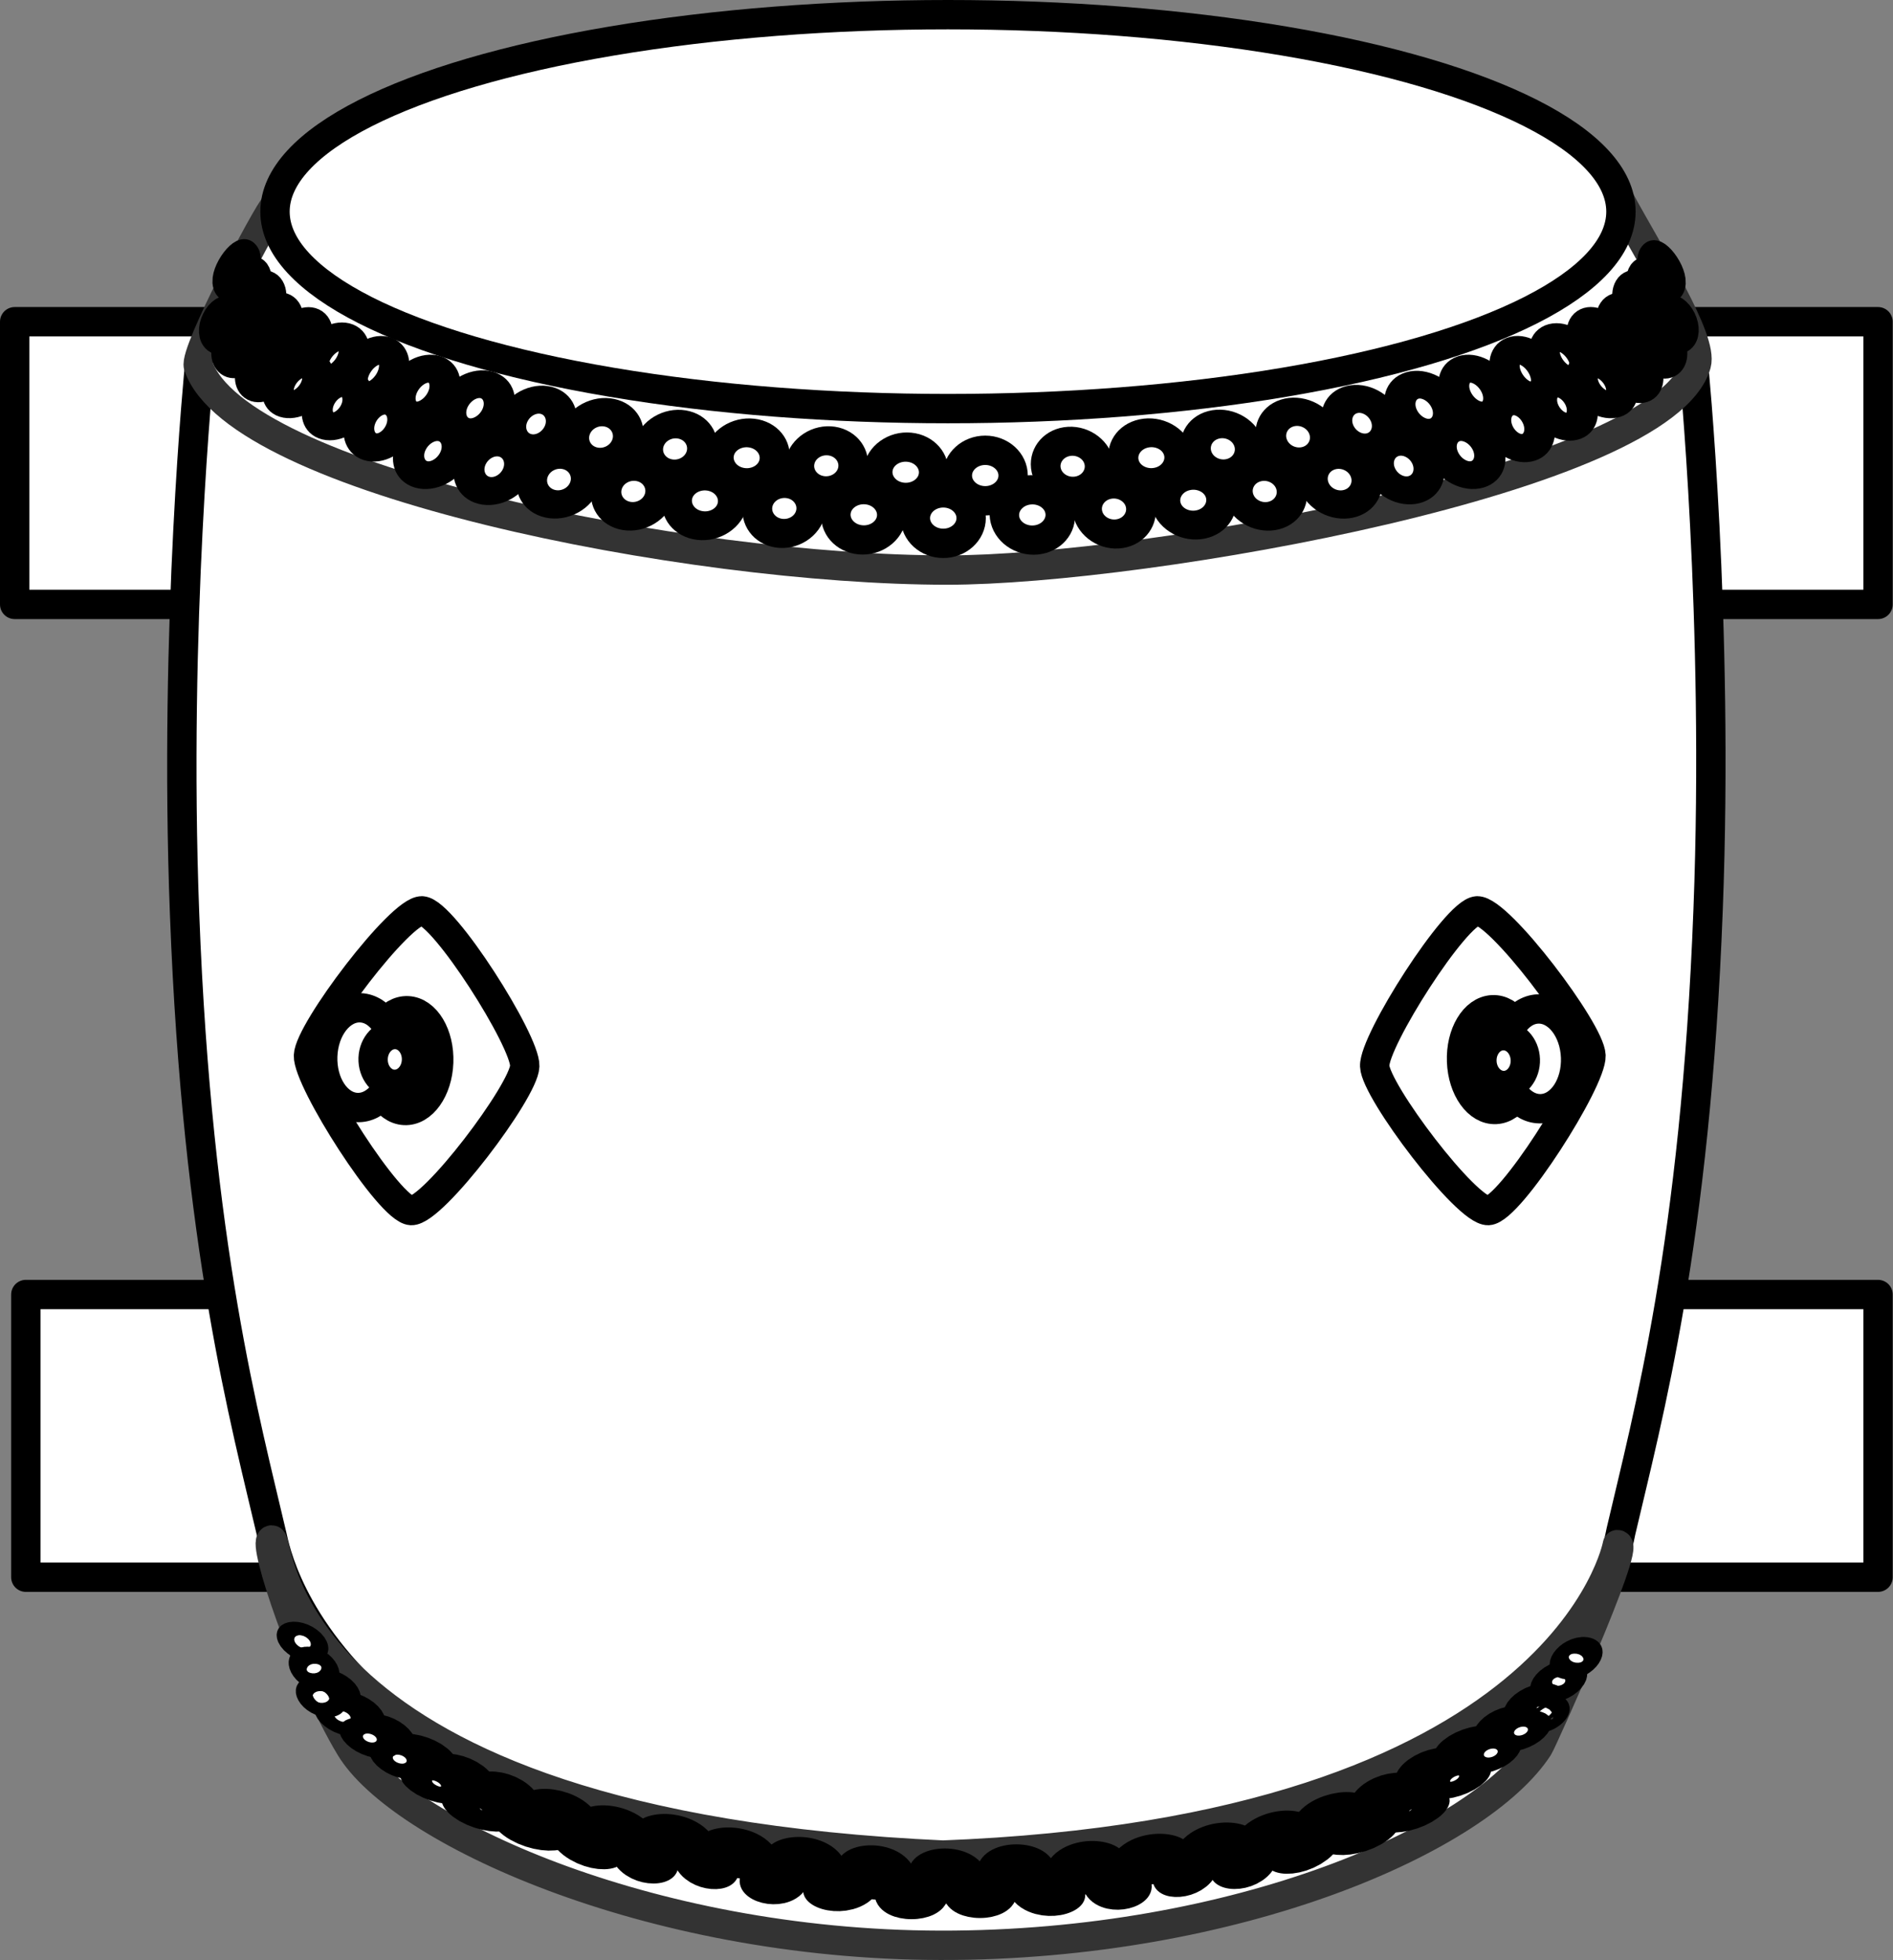 <?xml version="1.0" encoding="UTF-8" standalone="no"?>
<!-- This file was created by the DynamicDraw's "SVG Export" plug-in version 1.1.2.-->

<svg
   xmlns:dc="http://purl.org/dc/elements/1.1/"
   xmlns:cc="http://creativecommons.org/ns#"
   xmlns:rdf="http://www.w3.org/1999/02/22-rdf-syntax-ns#"
   xmlns:svg="http://www.w3.org/2000/svg"
   xmlns="http://www.w3.org/2000/svg"
   xmlns:sodipodi="http://sodipodi.sourceforge.net/DTD/sodipodi-0.dtd"
   xmlns:inkscape="http://www.inkscape.org/namespaces/inkscape"
   width="6.45mm"
   height="6.678mm"
   viewBox="0 0 6.45 6.678"
   version="1.1"
   id="svg270"
   sodipodi:docname="長胴太鼓C.svg"
   inkscape:version="0.92.4 (5da689c313, 2019-01-14)">
  <rect x="0" y="0" width="6.45" height="6.678" fill="#808080" stroke="none"/>
  <defs
     id="defs274" />
  <sodipodi:namedview
     pagecolor="#ffffff"
     bordercolor="#666666"
     borderopacity="1"
     objecttolerance="10"
     gridtolerance="10"
     guidetolerance="10"
     inkscape:pageopacity="0"
     inkscape:pageshadow="2"
     inkscape:window-width="780"
     inkscape:window-height="480"
     id="namedview272"
     showgrid="false"
     inkscape:zoom="8.6138317"
     inkscape:cx="12.188621"
     inkscape:cy="12.619009"
     inkscape:window-x="0"
     inkscape:window-y="0"
     inkscape:window-maximized="0"
     inkscape:current-layer="svg270" />
  <g
     style="stroke-linecap:round;stroke-linejoin:round"
     id="g268"
     transform="translate(-0.286,-0.286)">
    <!-- start DynamicDraw object [1], type : FDOJ_GROUP -->
    <g
       id="g266">
      <!-- group -->
      <!-- start DynamicDraw object [1], type : FDOJ_RECT -->
      <rect
         x="0.374"
         y="4.696"
         width="0.993"
         height="0.963"
         style="fill:#ffffff;stroke:#000000;stroke-width:0.1"
         id="rect2" />
      <!-- end DynamicDraw object [1], type : FDOJ_RECT -->
      <!-- start DynamicDraw object [2], type : FDOJ_GROUP -->
      <g
         id="g10">
        <!-- group -->
        <!-- start DynamicDraw object [2], type : FDOJ_RECT -->
        <rect
           x="5.692"
           y="4.696"
           width="0.993"
           height="0.963"
           style="fill:#ffffff;stroke:#000000;stroke-width:0.1"
           id="rect4" />
        <!-- end DynamicDraw object [2], type : FDOJ_RECT -->
        <!-- start DynamicDraw object [3], type : FDOJ_RECT -->
        <rect
           x="0.336"
           y="1.382"
           width="0.993"
           height="0.963"
           style="fill:#ffffff;stroke:#000000;stroke-width:0.1"
           id="rect6" />
        <!-- end DynamicDraw object [3], type : FDOJ_RECT -->
        <!-- start DynamicDraw object [4], type : FDOJ_RECT -->
        <rect
           x="5.692"
           y="1.382"
           width="0.993"
           height="0.963"
           style="fill:#ffffff;stroke:#000000;stroke-width:0.1"
           id="rect8" />
        <!-- end DynamicDraw object [4], type : FDOJ_RECT -->
      </g>
      <!-- group -->
      <!-- end DynamicDraw object [2], type : FDOJ_GROUP -->
      <!-- start DynamicDraw object [3], type : FDOJ_GROUP -->
      <g
         id="g264">
        <!-- group -->
        <!-- start DynamicDraw object [3], type : FDOJ_POLY -->
        <path
           d="M 3.844,1.853 C 2.639,1.849 1.499,1.7 0.966,1.529 c 0,0 -0.089,0.884 -0.051,1.872 0.043,1.135 0.207,1.727 0.298,2.117 0.017,0.071 0.189,1.097 2.52,1.287"
           style="fill:#ffffff;stroke:#000000;stroke-width:0.1"
           id="path12"
           inkscape:connector-curvature="0" />
        <!-- end DynamicDraw object [3], type : FDOJ_POLY -->
        <!-- start DynamicDraw object [4], type : FDOJ_POLY -->
        <path
           d="M 3.177,1.837 C 4.382,1.833 5.523,1.684 6.055,1.513 c 0,0 0.089,0.884 0.051,1.872 C 6.063,4.521 5.9,5.113 5.809,5.503 5.792,5.573 5.677,6.543 3.346,6.733"
           style="fill:#ffffff;stroke:#000000;stroke-width:0.1"
           id="path14"
           inkscape:connector-curvature="0" />
        <!-- end DynamicDraw object [4], type : FDOJ_POLY -->
        <!-- start DynamicDraw object [5], type : FDOJ_POLY -->
        <path
           d="M 1.224,0.985 C 1.196,1.012 0.946,1.487 0.962,1.533 1.096,1.922 2.625,2.228 3.514,2.228 4.19,2.228 5.956,1.916 6.066,1.527 6.09,1.441 5.909,1.159 5.804,0.965 c -5e-4,-9.19e-4 7.39e-4,0.004 7.39e-4,0.004 C 5.501,1.28 4.982,1.2 3.286,1.213 2.254,1.221 1.693,1.125 1.225,0.987"
           style="fill:#ffffff;stroke:#333333;stroke-width:0.1"
           id="path16"
           inkscape:connector-curvature="0" />
        <!-- end DynamicDraw object [5], type : FDOJ_POLY -->
        <!-- start DynamicDraw object [6], type : FDOJ_ARC -->
        <ellipse
           cx="3.516"
           cy="1.007"
           rx="2.293"
           ry="0.671"
           style="fill:#ffffff;stroke:#000000;stroke-width:0.1"
           id="ellipse18" />
        <!-- end DynamicDraw object [6], type : FDOJ_ARC -->
        <!-- start DynamicDraw object [7], type : FDOJ_ARC -->
        <ellipse
           cx="3.643"
           cy="1.906"
           rx="0.095"
           ry="0.086"
           style="fill:#ffffff;stroke:#000000;stroke-width:0.1"
           id="ellipse20" />
        <!-- end DynamicDraw object [7], type : FDOJ_ARC -->
        <!-- start DynamicDraw object [8], type : FDOJ_ARC -->
        <ellipse
           cx="3.373"
           cy="1.894"
           rx="0.095"
           ry="0.086"
           style="fill:#ffffff;stroke:#000000;stroke-width:0.1"
           transform="matrix(0.995,0.096,-0.14,0.991,0.281,-0.306)"
           id="ellipse22" />
        <!-- end DynamicDraw object [8], type : FDOJ_ARC -->
        <!-- start DynamicDraw object [9], type : FDOJ_ARC -->
        <ellipse
           cx="3.1"
           cy="1.874"
           rx="0.091"
           ry="0.086"
           style="fill:#ffffff;stroke:#000000;stroke-width:0.1"
           transform="matrix(0.989,0.15,-0.218,0.978,0.444,-0.425)"
           id="ellipse24" />
        <!-- end DynamicDraw object [9], type : FDOJ_ARC -->
        <!-- start DynamicDraw object [10], type : FDOJ_ARC -->
        <ellipse
           cx="2.83"
           cy="1.846"
           rx="0.094"
           ry="0.086"
           style="fill:#ffffff;stroke:#000000;stroke-width:0.1"
           transform="matrix(0.979,0.205,-0.296,0.96,0.606,-0.507)"
           id="ellipse26" />
        <!-- end DynamicDraw object [10], type : FDOJ_ARC -->
        <!-- start DynamicDraw object [11], type : FDOJ_ARC -->
        <ellipse
           cx="2.586"
           cy="1.815"
           rx="0.09"
           ry="0.087"
           style="fill:#ffffff;stroke:#000000;stroke-width:0.1"
           transform="matrix(0.967,0.256,-0.365,0.938,0.748,-0.549)"
           id="ellipse28" />
        <!-- end DynamicDraw object [11], type : FDOJ_ARC -->
        <!-- start DynamicDraw object [12], type : FDOJ_ARC -->
        <ellipse
           cx="2.335"
           cy="1.774"
           rx="0.089"
           ry="0.088"
           style="fill:#ffffff;stroke:#000000;stroke-width:0.1"
           transform="matrix(0.952,0.305,-0.429,0.913,0.872,-0.557)"
           id="ellipse30" />
        <!-- end DynamicDraw object [12], type : FDOJ_ARC -->
        <!-- start DynamicDraw object [13], type : FDOJ_ARC -->
        <ellipse
           cx="2.113"
           cy="1.73"
           rx="0.08"
           ry="0.088"
           style="fill:#ffffff;stroke:#000000;stroke-width:0.1"
           transform="matrix(0.938,0.347,-0.483,0.888,0.966,-0.539)"
           id="ellipse32" />
        <!-- end DynamicDraw object [13], type : FDOJ_ARC -->
        <!-- start DynamicDraw object [14], type : FDOJ_ARC -->
        <ellipse
           cx="1.904"
           cy="1.678"
           rx="0.074"
           ry="0.089"
           style="fill:#ffffff;stroke:#000000;stroke-width:0.1"
           transform="matrix(0.922,0.387,-0.531,0.861,1.04,-0.505)"
           id="ellipse34" />
        <!-- end DynamicDraw object [14], type : FDOJ_ARC -->
        <!-- start DynamicDraw object [15], type : FDOJ_ARC -->
        <ellipse
           cx="1.727"
           cy="1.623"
           rx="0.066"
           ry="0.088"
           style="fill:#ffffff;stroke:#000000;stroke-width:0.1"
           transform="matrix(0.9,0.435,-0.545,0.847,1.056,-0.504)"
           id="ellipse36" />
        <!-- end DynamicDraw object [15], type : FDOJ_ARC -->
        <!-- start DynamicDraw object [16], type : FDOJ_ARC -->
        <ellipse
           cx="1.558"
           cy="1.557"
           rx="0.06"
           ry="0.087"
           style="fill:#ffffff;stroke:#000000;stroke-width:0.1"
           transform="matrix(0.872,0.49,-0.552,0.837,1.059,-0.509)"
           id="ellipse38" />
        <!-- end DynamicDraw object [16], type : FDOJ_ARC -->
        <!-- start DynamicDraw object [17], type : FDOJ_ARC -->
        <ellipse
           cx="1.423"
           cy="1.507"
           rx="0.057"
           ry="0.084"
           style="fill:#ffffff;stroke:#000000;stroke-width:0.1"
           transform="matrix(0.862,0.507,-0.59,0.813,1.085,-0.44)"
           id="ellipse40" />
        <!-- end DynamicDraw object [17], type : FDOJ_ARC -->
        <!-- start DynamicDraw object [18], type : FDOJ_ARC -->
        <ellipse
           cx="1.312"
           cy="1.446"
           rx="0.045"
           ry="0.073"
           style="fill:#ffffff;stroke:#000000;stroke-width:0.1"
           transform="matrix(0.827,0.562,-0.577,0.817,1.062,-0.472)"
           id="ellipse42" />
        <!-- end DynamicDraw object [18], type : FDOJ_ARC -->
        <!-- start DynamicDraw object [19], type : FDOJ_ARC -->
        <ellipse
           cx="1.092"
           cy="1.207"
           rx="0.022"
           ry="0.059"
           style="fill:#ffffff;stroke:#000000;stroke-width:0.1"
           transform="matrix(0.733,0.681,-0.556,0.848,0.963,-0.56)"
           id="ellipse44" />
        <!-- end DynamicDraw object [19], type : FDOJ_ARC -->
        <!-- start DynamicDraw object [20], type : FDOJ_ARC -->
        <ellipse
           cx="3.5"
           cy="2.051"
           rx="0.095"
           ry="0.086"
           style="fill:#ffffff;stroke:#000000;stroke-width:0.1"
           id="ellipse46" />
        <!-- end DynamicDraw object [20], type : FDOJ_ARC -->
        <!-- start DynamicDraw object [21], type : FDOJ_ARC -->
        <ellipse
           cx="3.23"
           cy="2.04"
           rx="0.095"
           ry="0.086"
           style="fill:#ffffff;stroke:#000000;stroke-width:0.1"
           transform="matrix(0.995,0.096,-0.14,0.991,0.301,-0.292)"
           id="ellipse48" />
        <!-- end DynamicDraw object [21], type : FDOJ_ARC -->
        <!-- start DynamicDraw object [22], type : FDOJ_ARC -->
        <ellipse
           cx="2.957"
           cy="2.019"
           rx="0.091"
           ry="0.086"
           style="fill:#ffffff;stroke:#000000;stroke-width:0.1"
           transform="matrix(0.989,0.15,-0.218,0.978,0.474,-0.4)"
           id="ellipse50" />
        <!-- end DynamicDraw object [22], type : FDOJ_ARC -->
        <!-- start DynamicDraw object [23], type : FDOJ_ARC -->
        <ellipse
           cx="2.688"
           cy="1.992"
           rx="0.094"
           ry="0.086"
           style="fill:#ffffff;stroke:#000000;stroke-width:0.1"
           transform="matrix(0.979,0.205,-0.296,0.96,0.646,-0.471)"
           id="ellipse52" />
        <!-- end DynamicDraw object [23], type : FDOJ_ARC -->
        <!-- start DynamicDraw object [24], type : FDOJ_ARC -->
        <ellipse
           cx="2.444"
           cy="1.96"
           rx="0.09"
           ry="0.087"
           style="fill:#ffffff;stroke:#000000;stroke-width:0.1"
           transform="matrix(0.967,0.256,-0.365,0.938,0.796,-0.504)"
           id="ellipse54" />
        <!-- end DynamicDraw object [24], type : FDOJ_ARC -->
        <!-- start DynamicDraw object [25], type : FDOJ_ARC -->
        <ellipse
           cx="2.192"
           cy="1.919"
           rx="0.089"
           ry="0.088"
           style="fill:#ffffff;stroke:#000000;stroke-width:0.1"
           transform="matrix(0.952,0.305,-0.429,0.913,0.927,-0.501)"
           id="ellipse56" />
        <!-- end DynamicDraw object [25], type : FDOJ_ARC -->
        <!-- start DynamicDraw object [26], type : FDOJ_ARC -->
        <ellipse
           cx="1.971"
           cy="1.875"
           rx="0.08"
           ry="0.088"
           style="fill:#ffffff;stroke:#000000;stroke-width:0.1"
           transform="matrix(0.938,0.347,-0.483,0.888,1.027,-0.473)"
           id="ellipse58" />
        <!-- end DynamicDraw object [26], type : FDOJ_ARC -->
        <!-- start DynamicDraw object [27], type : FDOJ_ARC -->
        <ellipse
           cx="1.761"
           cy="1.824"
           rx="0.074"
           ry="0.089"
           style="fill:#ffffff;stroke:#000000;stroke-width:0.1"
           transform="matrix(0.922,0.387,-0.531,0.861,1.106,-0.429)"
           id="ellipse60" />
        <!-- end DynamicDraw object [27], type : FDOJ_ARC -->
        <!-- start DynamicDraw object [28], type : FDOJ_ARC -->
        <ellipse
           cx="1.583"
           cy="1.73"
           rx="0.068"
           ry="0.085"
           style="fill:#ffffff;stroke:#000000;stroke-width:0.1"
           transform="matrix(0.95,0.313,-0.439,0.908,0.839,-0.336)"
           id="ellipse62" />
        <!-- end DynamicDraw object [28], type : FDOJ_ARC -->
        <!-- start DynamicDraw object [29], type : FDOJ_ARC -->
        <ellipse
           cx="1.436"
           cy="1.665"
           rx="0.061"
           ry="0.08"
           style="fill:#ffffff;stroke:#000000;stroke-width:0.1"
           transform="matrix(0.933,0.359,-0.497,0.88,0.924,-0.316)"
           id="ellipse64" />
        <!-- end DynamicDraw object [29], type : FDOJ_ARC -->
        <!-- start DynamicDraw object [30], type : FDOJ_ARC -->
        <ellipse
           cx="1.301"
           cy="1.594"
           rx="0.056"
           ry="0.078"
           style="fill:#ffffff;stroke:#000000;stroke-width:0.1"
           transform="matrix(0.901,0.433,-0.584,0.829,1.06,-0.29)"
           id="ellipse66" />
        <!-- end DynamicDraw object [30], type : FDOJ_ARC -->
        <!-- start DynamicDraw object [31], type : FDOJ_ARC -->
        <ellipse
           cx="1.186"
           cy="1.546"
           rx="0.042"
           ry="0.067"
           style="fill:#ffffff;stroke:#000000;stroke-width:0.1"
           transform="matrix(0.889,0.459,-0.49,0.872,0.89,-0.347)"
           id="ellipse68" />
        <!-- end DynamicDraw object [31], type : FDOJ_ARC -->
        <!-- start DynamicDraw object [32], type : FDOJ_ARC -->
        <ellipse
           cx="1.049"
           cy="1.393"
           rx="0.031"
           ry="0.054"
           style="fill:#ffffff;stroke:#000000;stroke-width:0.1"
           transform="matrix(0.883,0.47,-0.442,0.898,0.739,-0.351)"
           id="ellipse70" />
        <!-- end DynamicDraw object [32], type : FDOJ_ARC -->
        <!-- start DynamicDraw object [33], type : FDOJ_ARC -->
        <ellipse
           cx="1.124"
           cy="1.269"
           rx="0.028"
           ry="0.062"
           style="fill:#ffffff;stroke:#000000;stroke-width:0.1"
           transform="matrix(0.744,0.669,-0.556,0.845,0.994,-0.555)"
           id="ellipse72" />
        <!-- end DynamicDraw object [33], type : FDOJ_ARC -->
        <!-- start DynamicDraw object [34], type : FDOJ_ARC -->
        <ellipse
           cx="1.166"
           cy="1.323"
           rx="0.039"
           ry="0.069"
           style="fill:#ffffff;stroke:#000000;stroke-width:0.1"
           transform="matrix(0.768,0.64,-0.561,0.834,1.012,-0.527)"
           id="ellipse74" />
        <!-- end DynamicDraw object [34], type : FDOJ_ARC -->
        <!-- start DynamicDraw object [35], type : FDOJ_ARC -->
        <ellipse
           cx="1.22"
           cy="1.397"
           rx="0.042"
           ry="0.07"
           style="fill:#ffffff;stroke:#000000;stroke-width:0.1"
           transform="matrix(0.793,0.609,-0.561,0.83,1.036,-0.505)"
           id="ellipse76" />
        <!-- end DynamicDraw object [35], type : FDOJ_ARC -->
        <!-- start DynamicDraw object [36], type : FDOJ_ARC -->
        <ellipse
           cx="1.098"
           cy="1.47"
           rx="0.037"
           ry="0.059"
           style="fill:#ffffff;stroke:#000000;stroke-width:0.1"
           transform="matrix(0.889,0.458,-0.455,0.89,0.791,-0.342)"
           id="ellipse78" />
        <!-- end DynamicDraw object [36], type : FDOJ_ARC -->
        <!-- start DynamicDraw object [37], type : FDOJ_ARC -->
        <ellipse
           cx="3.941"
           cy="1.874"
           rx="0.091"
           ry="0.086"
           style="fill:#ffffff;stroke:#000000;stroke-width:0.1"
           transform="matrix(-0.989,0.15,-0.218,-0.978,8.247,3.116)"
           id="ellipse80" />
        <!-- end DynamicDraw object [37], type : FDOJ_ARC -->
        <!-- start DynamicDraw object [38], type : FDOJ_ARC -->
        <ellipse
           cx="4.211"
           cy="1.846"
           rx="0.094"
           ry="0.086"
           style="fill:#ffffff;stroke:#000000;stroke-width:0.1"
           transform="matrix(-0.979,0.205,-0.296,-0.96,8.878,2.754)"
           id="ellipse82" />
        <!-- end DynamicDraw object [38], type : FDOJ_ARC -->
        <!-- start DynamicDraw object [39], type : FDOJ_ARC -->
        <ellipse
           cx="4.455"
           cy="1.815"
           rx="0.09"
           ry="0.087"
           style="fill:#ffffff;stroke:#000000;stroke-width:0.1"
           transform="matrix(-0.967,0.256,-0.365,-0.938,9.423,2.377)"
           id="ellipse84" />
        <!-- end DynamicDraw object [39], type : FDOJ_ARC -->
        <!-- start DynamicDraw object [40], type : FDOJ_ARC -->
        <ellipse
           cx="4.706"
           cy="1.774"
           rx="0.089"
           ry="0.088"
           style="fill:#ffffff;stroke:#000000;stroke-width:0.1"
           transform="matrix(-0.952,0.305,-0.429,-0.913,9.95,1.958)"
           id="ellipse86" />
        <!-- end DynamicDraw object [40], type : FDOJ_ARC -->
        <!-- start DynamicDraw object [41], type : FDOJ_ARC -->
        <ellipse
           cx="4.928"
           cy="1.73"
           rx="0.08"
           ry="0.088"
           style="fill:#ffffff;stroke:#000000;stroke-width:0.1"
           transform="matrix(-0.938,0.347,-0.483,-0.888,10.385,1.554)"
           id="ellipse88" />
        <!-- end DynamicDraw object [41], type : FDOJ_ARC -->
        <!-- start DynamicDraw object [42], type : FDOJ_ARC -->
        <ellipse
           cx="5.137"
           cy="1.678"
           rx="0.074"
           ry="0.089"
           style="fill:#ffffff;stroke:#000000;stroke-width:0.1"
           transform="matrix(-0.922,0.387,-0.531,-0.861,10.766,1.135)"
           id="ellipse90" />
        <!-- end DynamicDraw object [42], type : FDOJ_ARC -->
        <!-- start DynamicDraw object [43], type : FDOJ_ARC -->
        <ellipse
           cx="5.314"
           cy="1.623"
           rx="0.066"
           ry="0.088"
           style="fill:#ffffff;stroke:#000000;stroke-width:0.1"
           transform="matrix(-0.9,0.435,-0.545,-0.847,10.983,0.685)"
           id="ellipse92" />
        <!-- end DynamicDraw object [43], type : FDOJ_ARC -->
        <!-- start DynamicDraw object [44], type : FDOJ_ARC -->
        <ellipse
           cx="5.483"
           cy="1.557"
           rx="0.06"
           ry="0.087"
           style="fill:#ffffff;stroke:#000000;stroke-width:0.1"
           transform="matrix(-0.872,0.49,-0.552,-0.837,11.124,0.174)"
           id="ellipse94" />
        <!-- end DynamicDraw object [44], type : FDOJ_ARC -->
        <!-- start DynamicDraw object [45], type : FDOJ_ARC -->
        <ellipse
           cx="5.618"
           cy="1.507"
           rx="0.057"
           ry="0.084"
           style="fill:#ffffff;stroke:#000000;stroke-width:0.1"
           transform="matrix(-0.862,0.507,-0.59,-0.813,11.35,-0.114)"
           id="ellipse96" />
        <!-- end DynamicDraw object [45], type : FDOJ_ARC -->
        <!-- start DynamicDraw object [46], type : FDOJ_ARC -->
        <ellipse
           cx="5.729"
           cy="1.446"
           rx="0.045"
           ry="0.073"
           style="fill:#ffffff;stroke:#000000;stroke-width:0.1"
           transform="matrix(-0.827,0.562,-0.577,-0.817,11.303,-0.592)"
           id="ellipse98" />
        <!-- end DynamicDraw object [46], type : FDOJ_ARC -->
        <!-- start DynamicDraw object [47], type : FDOJ_ARC -->
        <ellipse
           cx="5.949"
           cy="1.207"
           rx="0.022"
           ry="0.059"
           style="fill:#ffffff;stroke:#000000;stroke-width:0.1"
           transform="matrix(-0.733,0.681,-0.556,-0.848,10.979,-1.817)"
           id="ellipse100" />
        <!-- end DynamicDraw object [47], type : FDOJ_ARC -->
        <!-- start DynamicDraw object [48], type : FDOJ_ARC -->
        <ellipse
           cx="3.801"
           cy="2.04"
           rx="0.095"
           ry="0.086"
           style="fill:#ffffff;stroke:#000000;stroke-width:0.1"
           transform="matrix(-0.995,0.096,-0.14,-0.991,7.871,3.697)"
           id="ellipse102" />
        <!-- end DynamicDraw object [48], type : FDOJ_ARC -->
        <!-- start DynamicDraw object [49], type : FDOJ_ARC -->
        <ellipse
           cx="4.084"
           cy="2.019"
           rx="0.091"
           ry="0.086"
           style="fill:#ffffff;stroke:#000000;stroke-width:0.1"
           transform="matrix(-0.989,0.15,-0.218,-0.978,8.561,3.382)"
           id="ellipse104" />
        <!-- end DynamicDraw object [49], type : FDOJ_ARC -->
        <!-- start DynamicDraw object [50], type : FDOJ_ARC -->
        <ellipse
           cx="4.353"
           cy="1.992"
           rx="0.094"
           ry="0.086"
           style="fill:#ffffff;stroke:#000000;stroke-width:0.1"
           transform="matrix(-0.979,0.205,-0.296,-0.96,9.203,3.01)"
           id="ellipse106" />
        <!-- end DynamicDraw object [50], type : FDOJ_ARC -->
        <!-- start DynamicDraw object [51], type : FDOJ_ARC -->
        <ellipse
           cx="4.597"
           cy="1.96"
           rx="0.09"
           ry="0.087"
           style="fill:#ffffff;stroke:#000000;stroke-width:0.1"
           transform="matrix(-0.967,0.256,-0.365,-0.938,9.756,2.622)"
           id="ellipse108" />
        <!-- end DynamicDraw object [51], type : FDOJ_ARC -->
        <!-- start DynamicDraw object [52], type : FDOJ_ARC -->
        <ellipse
           cx="4.849"
           cy="1.919"
           rx="0.089"
           ry="0.088"
           style="fill:#ffffff;stroke:#000000;stroke-width:0.1"
           transform="matrix(-0.952,0.305,-0.429,-0.913,10.29,2.193)"
           id="ellipse110" />
        <!-- end DynamicDraw object [52], type : FDOJ_ARC -->
        <!-- start DynamicDraw object [53], type : FDOJ_ARC -->
        <ellipse
           cx="5.071"
           cy="1.875"
           rx="0.08"
           ry="0.088"
           style="fill:#ffffff;stroke:#000000;stroke-width:0.1"
           transform="matrix(-0.938,0.347,-0.483,-0.888,10.731,1.779)"
           id="ellipse112" />
        <!-- end DynamicDraw object [53], type : FDOJ_ARC -->
        <!-- start DynamicDraw object [54], type : FDOJ_ARC -->
        <ellipse
           cx="5.28"
           cy="1.824"
           rx="0.074"
           ry="0.089"
           style="fill:#ffffff;stroke:#000000;stroke-width:0.1"
           transform="matrix(-0.922,0.387,-0.531,-0.861,11.116,1.35)"
           id="ellipse114" />
        <!-- end DynamicDraw object [54], type : FDOJ_ARC -->
        <!-- start DynamicDraw object [55], type : FDOJ_ARC -->
        <ellipse
           cx="5.458"
           cy="1.73"
           rx="0.068"
           ry="0.085"
           style="fill:#ffffff;stroke:#000000;stroke-width:0.1"
           transform="matrix(-0.95,0.313,-0.439,-0.908,11.402,1.595)"
           id="ellipse116" />
        <!-- end DynamicDraw object [55], type : FDOJ_ARC -->
        <!-- start DynamicDraw object [56], type : FDOJ_ARC -->
        <ellipse
           cx="5.605"
           cy="1.665"
           rx="0.061"
           ry="0.08"
           style="fill:#ffffff;stroke:#000000;stroke-width:0.1"
           transform="matrix(-0.933,0.359,-0.497,-0.88,11.665,1.119)"
           id="ellipse118" />
        <!-- end DynamicDraw object [56], type : FDOJ_ARC -->
        <!-- start DynamicDraw object [57], type : FDOJ_ARC -->
        <ellipse
           cx="5.74"
           cy="1.594"
           rx="0.056"
           ry="0.078"
           style="fill:#ffffff;stroke:#000000;stroke-width:0.1"
           transform="matrix(-0.901,0.433,-0.584,-0.829,11.847,0.431)"
           id="ellipse120" />
        <!-- end DynamicDraw object [57], type : FDOJ_ARC -->
        <!-- start DynamicDraw object [58], type : FDOJ_ARC -->
        <ellipse
           cx="5.855"
           cy="1.546"
           rx="0.042"
           ry="0.067"
           style="fill:#ffffff;stroke:#000000;stroke-width:0.1"
           transform="matrix(-0.889,0.459,-0.49,-0.872,11.816,0.209)"
           id="ellipse122" />
        <!-- end DynamicDraw object [58], type : FDOJ_ARC -->
        <!-- start DynamicDraw object [59], type : FDOJ_ARC -->
        <ellipse
           cx="5.992"
           cy="1.393"
           rx="0.031"
           ry="0.054"
           style="fill:#ffffff;stroke:#000000;stroke-width:0.1"
           transform="matrix(-0.883,0.47,-0.442,-0.898,11.895,-0.175)"
           id="ellipse124" />
        <!-- end DynamicDraw object [59], type : FDOJ_ARC -->
        <!-- start DynamicDraw object [60], type : FDOJ_ARC -->
        <ellipse
           cx="5.918"
           cy="1.269"
           rx="0.028"
           ry="0.062"
           style="fill:#ffffff;stroke:#000000;stroke-width:0.1"
           transform="matrix(-0.744,0.669,-0.556,-0.845,11.023,-1.615)"
           id="ellipse126" />
        <!-- end DynamicDraw object [60], type : FDOJ_ARC -->
        <!-- start DynamicDraw object [61], type : FDOJ_ARC -->
        <ellipse
           cx="5.875"
           cy="1.323"
           rx="0.039"
           ry="0.069"
           style="fill:#ffffff;stroke:#000000;stroke-width:0.1"
           transform="matrix(-0.768,0.64,-0.561,-0.834,11.13,-1.335)"
           id="ellipse128" />
        <!-- end DynamicDraw object [61], type : FDOJ_ARC -->
        <!-- start DynamicDraw object [62], type : FDOJ_ARC -->
        <ellipse
           cx="5.821"
           cy="1.397"
           rx="0.042"
           ry="0.07"
           style="fill:#ffffff;stroke:#000000;stroke-width:0.1"
           transform="matrix(-0.793,0.609,-0.561,-0.83,11.224,-0.987)"
           id="ellipse130" />
        <!-- end DynamicDraw object [62], type : FDOJ_ARC -->
        <!-- start DynamicDraw object [63], type : FDOJ_ARC -->
        <ellipse
           cx="5.943"
           cy="1.47"
           rx="0.037"
           ry="0.059"
           style="fill:#ffffff;stroke:#000000;stroke-width:0.1"
           transform="matrix(-0.889,0.458,-0.455,-0.89,11.895,0.057)"
           id="ellipse132" />
        <!-- end DynamicDraw object [63], type : FDOJ_ARC -->
        <!-- start DynamicDraw object [64], type : FDOJ_GROUP -->
        <g
           id="g142">
          <!-- group -->
          <!-- start DynamicDraw object [64], type : FDOJ_POLY -->
          <path
             d="M 1.724,3.389 C 1.651,3.386 1.34,3.797 1.337,3.882 1.334,3.967 1.613,4.406 1.687,4.41 1.761,4.413 2.071,4.003 2.074,3.918 2.077,3.833 1.798,3.393 1.724,3.389"
             style="fill:#ffffff;stroke:#000000;stroke-width:0.1"
             id="path134"
             inkscape:connector-curvature="0" />
          <!-- end DynamicDraw object [64], type : FDOJ_POLY -->
          <!-- start DynamicDraw object [65], type : FDOJ_ARC -->
          <ellipse
             cx="1.669"
             cy="3.898"
             rx="0.111"
             ry="0.17"
             style="fill:#ffffff;stroke:#000000;stroke-width:0.1"
             transform="matrix(-0.999,-0.049,0.037,-0.999,3.193,7.875)"
             id="ellipse136" />
          <!-- end DynamicDraw object [65], type : FDOJ_ARC -->
          <!-- start DynamicDraw object [66], type : FDOJ_ARC -->
          <ellipse
             cx="1.509"
             cy="3.89"
             rx="0.123"
             ry="0.17"
             style="fill:#ffffff;stroke:#000000;stroke-width:0.1"
             transform="matrix(0.999,0.049,-0.037,0.999,0.145,-0.071)"
             id="ellipse138" />
          <!-- end DynamicDraw object [66], type : FDOJ_ARC -->
          <!-- start DynamicDraw object [67], type : FDOJ_ARC -->
          <ellipse
             cx="1.632"
             cy="3.896"
             rx="0.074"
             ry="0.085"
             style="fill:#ffffff;stroke:#000000;stroke-width:0.1"
             transform="matrix(0.999,0.049,-0.037,0.999,0.145,-0.077)"
             id="ellipse140" />
          <!-- end DynamicDraw object [67], type : FDOJ_ARC -->
        </g>
        <!-- group -->
        <!-- end DynamicDraw object [64], type : FDOJ_GROUP -->
        <!-- start DynamicDraw object [65], type : FDOJ_GROUP -->
        <g
           id="g152">
          <!-- group -->
          <!-- start DynamicDraw object [65], type : FDOJ_POLY -->
          <path
             d="M 5.319,3.389 C 5.393,3.386 5.704,3.797 5.707,3.882 5.71,3.967 5.431,4.406 5.357,4.41 5.283,4.413 4.973,4.003 4.97,3.918 4.966,3.833 5.246,3.393 5.319,3.389"
             style="fill:#ffffff;stroke:#000000;stroke-width:0.1"
             id="path144"
             inkscape:connector-curvature="0" />
          <!-- end DynamicDraw object [65], type : FDOJ_POLY -->
          <!-- start DynamicDraw object [66], type : FDOJ_ARC -->
          <ellipse
             cx="5.375"
             cy="3.898"
             rx="0.111"
             ry="0.17"
             style="fill:#ffffff;stroke:#000000;stroke-width:0.1"
             transform="matrix(0.999,-0.049,0.037,0.999,-0.137,0.265)"
             id="ellipse146" />
          <!-- end DynamicDraw object [66], type : FDOJ_ARC -->
          <!-- start DynamicDraw object [67], type : FDOJ_ARC -->
          <ellipse
             cx="5.535"
             cy="3.89"
             rx="0.123"
             ry="0.17"
             style="fill:#ffffff;stroke:#000000;stroke-width:0.1"
             transform="matrix(-0.999,0.049,-0.037,-0.999,11.205,7.508)"
             id="ellipse148" />
          <!-- end DynamicDraw object [67], type : FDOJ_ARC -->
          <!-- start DynamicDraw object [68], type : FDOJ_ARC -->
          <ellipse
             cx="5.412"
             cy="3.896"
             rx="0.074"
             ry="0.085"
             style="fill:#ffffff;stroke:#000000;stroke-width:0.1"
             transform="matrix(-0.999,0.049,-0.037,-0.999,10.96,7.526)"
             id="ellipse150" />
          <!-- end DynamicDraw object [68], type : FDOJ_ARC -->
        </g>
        <!-- group -->
        <!-- end DynamicDraw object [65], type : FDOJ_GROUP -->
        <!-- start DynamicDraw object [66], type : FDOJ_POLY -->
        <path
           d="M 3.507,6.606 C 1.232,6.504 1.239,5.531 1.212,5.532 c -0.035,1.45e-4 0.117,0.457 0.267,0.706 0.166,0.278 1.005,0.673 2.011,0.675 1.018,0.002 1.839,-0.367 2.038,-0.675 0.012,-0.018 0.315,-0.692 0.269,-0.69 0,0 -0.178,0.978 -2.307,1.058"
           style="fill:#ffffff;stroke:#333333;stroke-width:0.1"
           id="path154"
           inkscape:connector-curvature="0" />
        <!-- end DynamicDraw object [66], type : FDOJ_POLY -->
        <!-- start DynamicDraw object [67], type : FDOJ_GROUP -->
        <g
           id="g262">
          <!-- group -->
          <!-- start DynamicDraw object [67], type : FDOJ_ARC -->
          <ellipse
             cx="3.749"
             cy="6.663"
             rx="0.084"
             ry="0.044"
             style="fill:#ffffff;stroke:#000000;stroke-width:0.1"
             transform="rotate(180,3.749,6.663)"
             id="ellipse156" />
          <!-- end DynamicDraw object [67], type : FDOJ_ARC -->
          <!-- start DynamicDraw object [68], type : FDOJ_ARC -->
          <ellipse
             cx="3.512"
             cy="6.675"
             rx="0.083"
             ry="0.045"
             style="fill:#ffffff;stroke:#000000;stroke-width:0.1"
             transform="matrix(-0.998,0.057,-0.237,-0.988,8.603,13.072)"
             id="ellipse158" />
          <!-- end DynamicDraw object [68], type : FDOJ_ARC -->
          <!-- start DynamicDraw object [69], type : FDOJ_ARC -->
          <ellipse
             cx="3.271"
             cy="6.664"
             rx="0.08"
             ry="0.045"
             style="fill:#ffffff;stroke:#000000;stroke-width:0.1"
             transform="matrix(-0.996,0.089,-0.368,-0.971,8.981,12.845)"
             id="ellipse160" />
          <!-- end DynamicDraw object [69], type : FDOJ_ARC -->
          <!-- start DynamicDraw object [70], type : FDOJ_ARC -->
          <ellipse
             cx="3.025"
             cy="6.633"
             rx="0.082"
             ry="0.045"
             style="fill:#ffffff;stroke:#000000;stroke-width:0.1"
             transform="matrix(-0.992,0.122,-0.495,-0.946,9.313,12.541)"
             id="ellipse162" />
          <!-- end DynamicDraw object [70], type : FDOJ_ARC -->
          <!-- start DynamicDraw object [71], type : FDOJ_ARC -->
          <ellipse
             cx="2.798"
             cy="6.596"
             rx="0.077"
             ry="0.043"
             style="fill:#ffffff;stroke:#000000;stroke-width:0.1"
             transform="matrix(-0.989,0.145,-0.643,-0.916,9.806,12.235)"
             id="ellipse164" />
          <!-- end DynamicDraw object [71], type : FDOJ_ARC -->
          <!-- start DynamicDraw object [72], type : FDOJ_ARC -->
          <ellipse
             cx="2.581"
             cy="6.558"
             rx="0.076"
             ry="0.047"
             style="fill:#ffffff;stroke:#000000;stroke-width:0.1"
             transform="matrix(-0.983,0.185,-0.706,-0.885,9.749,11.881)"
             id="ellipse166" />
          <!-- end DynamicDraw object [72], type : FDOJ_ARC -->
          <!-- start DynamicDraw object [73], type : FDOJ_ARC -->
          <ellipse
             cx="2.38"
             cy="6.524"
             rx="0.068"
             ry="0.048"
             style="fill:#ffffff;stroke:#000000;stroke-width:0.1"
             transform="matrix(-0.977,0.213,-0.787,-0.852,9.84,11.575)"
             id="ellipse168" />
          <!-- end DynamicDraw object [73], type : FDOJ_ARC -->
          <!-- start DynamicDraw object [74], type : FDOJ_ARC -->
          <ellipse
             cx="2.184"
             cy="6.464"
             rx="0.062"
             ry="0.048"
             style="fill:#ffffff;stroke:#000000;stroke-width:0.1"
             transform="matrix(-0.971,0.24,-0.857,-0.818,9.847,11.228)"
             id="ellipse170" />
          <!-- end DynamicDraw object [74], type : FDOJ_ARC -->
          <!-- start DynamicDraw object [75], type : FDOJ_ARC -->
          <ellipse
             cx="2.002"
             cy="6.409"
             rx="0.058"
             ry="0.045"
             style="fill:#ffffff;stroke:#000000;stroke-width:0.1"
             transform="matrix(-0.982,0.19,-0.722,-0.879,8.594,11.66)"
             id="ellipse172" />
          <!-- end DynamicDraw object [75], type : FDOJ_ARC -->
          <!-- start DynamicDraw object [76], type : FDOJ_ARC -->
          <ellipse
             cx="1.849"
             cy="6.34"
             rx="0.051"
             ry="0.043"
             style="fill:#ffffff;stroke:#000000;stroke-width:0.1"
             transform="matrix(-0.975,0.221,-0.808,-0.842,8.778,11.271)"
             id="ellipse174" />
          <!-- end DynamicDraw object [76], type : FDOJ_ARC -->
          <!-- start DynamicDraw object [77], type : FDOJ_ARC -->
          <ellipse
             cx="1.716"
             cy="6.267"
             rx="0.046"
             ry="0.043"
             style="fill:#ffffff;stroke:#000000;stroke-width:0.1"
             transform="matrix(-0.962,0.272,-0.93,-0.776,9.197,10.665)"
             id="ellipse176" />
          <!-- end DynamicDraw object [77], type : FDOJ_ARC -->
          <!-- start DynamicDraw object [78], type : FDOJ_ARC -->
          <ellipse
             cx="1.6"
             cy="6.199"
             rx="0.034"
             ry="0.038"
             style="fill:#ffffff;stroke:#000000;stroke-width:0.1"
             transform="matrix(-0.957,0.291,-0.774,-0.81,7.927,10.756)"
             id="ellipse178" />
          <!-- end DynamicDraw object [78], type : FDOJ_ARC -->
          <!-- start DynamicDraw object [79], type : FDOJ_ARC -->
          <ellipse
             cx="1.416"
             cy="6.043"
             rx="0.03"
             ry="0.033"
             style="fill:#ffffff;stroke:#000000;stroke-width:0.1"
             transform="matrix(-0.957,0.29,-0.718,-0.827,7.112,10.631)"
             id="ellipse180" />
          <!-- end DynamicDraw object [79], type : FDOJ_ARC -->
          <!-- start DynamicDraw object [80], type : FDOJ_ARC -->
          <ellipse
             cx="1.317"
             cy="5.879"
             rx="0.026"
             ry="0.025"
             style="fill:#ffffff;stroke:#000000;stroke-width:0.1"
             transform="matrix(-0.979,0.203,-0.629,-0.891,6.304,10.85)"
             id="ellipse182" />
          <!-- end DynamicDraw object [80], type : FDOJ_ARC -->
          <!-- start DynamicDraw object [81], type : FDOJ_ARC -->
          <ellipse
             cx="1.496"
             cy="6.122"
             rx="0.034"
             ry="0.038"
             style="fill:#ffffff;stroke:#000000;stroke-width:0.1"
             transform="matrix(-0.957,0.291,-0.774,-0.81,7.664,10.647)"
             id="ellipse184" />
          <!-- end DynamicDraw object [81], type : FDOJ_ARC -->
          <!-- start DynamicDraw object [82], type : FDOJ_ARC -->
          <ellipse
             cx="1.354"
             cy="5.971"
             rx="0.025"
             ry="0.033"
             style="fill:#ffffff;stroke:#000000;stroke-width:0.1"
             transform="matrix(-0.939,0.344,-0.605,-0.843,6.24,10.538)"
             id="ellipse186" />
          <!-- end DynamicDraw object [82], type : FDOJ_ARC -->
          <!-- start DynamicDraw object [83], type : FDOJ_ARC -->
          <ellipse
             cx="3.625"
             cy="6.733"
             rx="0.076"
             ry="0.037"
             style="fill:#ffffff;stroke:#000000;stroke-width:0.1"
             transform="rotate(180,3.625,6.733)"
             id="ellipse188" />
          <!-- end DynamicDraw object [83], type : FDOJ_ARC -->
          <!-- start DynamicDraw object [84], type : FDOJ_ARC -->
          <ellipse
             cx="1.772"
             cy="6.364"
             rx="0.042"
             ry="0.036"
             style="fill:#ffffff;stroke:#000000;stroke-width:0.1"
             transform="matrix(-0.968,0.251,-1.006,-0.772,9.891,10.83)"
             id="ellipse190" />
          <!-- end DynamicDraw object [84], type : FDOJ_ARC -->
          <!-- start DynamicDraw object [85], type : FDOJ_ARC -->
          <ellipse
             cx="1.647"
             cy="6.281"
             rx="0.031"
             ry="0.032"
             style="fill:#ffffff;stroke:#000000;stroke-width:0.1"
             transform="matrix(-0.963,0.269,-0.836,-0.805,8.485,10.892)"
             id="ellipse192" />
          <!-- end DynamicDraw object [85], type : FDOJ_ARC -->
          <!-- start DynamicDraw object [86], type : FDOJ_ARC -->
          <ellipse
             cx="1.449"
             cy="6.135"
             rx="0.027"
             ry="0.028"
             style="fill:#ffffff;stroke:#000000;stroke-width:0.1"
             transform="matrix(-0.963,0.268,-0.776,-0.822,7.609,10.788)"
             id="ellipse194" />
          <!-- end DynamicDraw object [86], type : FDOJ_ARC -->
          <!-- start DynamicDraw object [87], type : FDOJ_ARC -->
          <ellipse
             cx="1.544"
             cy="6.208"
             rx="0.031"
             ry="0.032"
             style="fill:#ffffff;stroke:#000000;stroke-width:0.1"
             transform="matrix(-0.963,0.269,-0.836,-0.805,8.223,10.789)"
             id="ellipse196" />
          <!-- end DynamicDraw object [87], type : FDOJ_ARC -->
          <!-- start DynamicDraw object [88], type : FDOJ_ARC -->
          <ellipse
             cx="1.383"
             cy="6.066"
             rx="0.023"
             ry="0.028"
             style="fill:#ffffff;stroke:#000000;stroke-width:0.1"
             transform="matrix(-0.948,0.319,-0.653,-0.835,6.652,10.691)"
             id="ellipse198" />
          <!-- end DynamicDraw object [88], type : FDOJ_ARC -->
          <!-- start DynamicDraw object [89], type : FDOJ_ARC -->
          <ellipse
             cx="1.923"
             cy="6.452"
             rx="0.049"
             ry="0.043"
             style="fill:#ffffff;stroke:#000000;stroke-width:0.1"
             transform="matrix(-0.968,0.251,-1.006,-0.772,10.277,10.948)"
             id="ellipse200" />
          <!-- end DynamicDraw object [89], type : FDOJ_ARC -->
          <!-- start DynamicDraw object [90], type : FDOJ_ARC -->
          <ellipse
             cx="2.098"
             cy="6.515"
             rx="0.053"
             ry="0.046"
             style="fill:#ffffff;stroke:#000000;stroke-width:0.1"
             transform="matrix(-0.968,0.251,-1.006,-0.772,10.686,11.015)"
             id="ellipse202" />
          <!-- end DynamicDraw object [90], type : FDOJ_ARC -->
          <!-- start DynamicDraw object [91], type : FDOJ_ARC -->
          <ellipse
             cx="2.287"
             cy="6.569"
             rx="0.055"
             ry="0.044"
             style="fill:#ffffff;stroke:#000000;stroke-width:0.1"
             transform="matrix(-0.986,0.166,-0.812,-0.877,9.878,11.951)"
             id="ellipse204" />
          <!-- end DynamicDraw object [91], type : FDOJ_ARC -->
          <!-- start DynamicDraw object [92], type : FDOJ_ARC -->
          <ellipse
             cx="2.485"
             cy="6.612"
             rx="0.061"
             ry="0.037"
             style="fill:#ffffff;stroke:#000000;stroke-width:0.1"
             transform="matrix(-1,0.005,-0.36,-0.998,7.347,13.202)"
             id="ellipse206" />
          <!-- end DynamicDraw object [92], type : FDOJ_ARC -->
          <!-- start DynamicDraw object [93], type : FDOJ_ARC -->
          <ellipse
             cx="2.69"
             cy="6.633"
             rx="0.061"
             ry="0.035"
             style="fill:#ffffff;stroke:#000000;stroke-width:0.1"
             transform="matrix(-0.997,-0.081,-0.206,-1.02,6.74,13.618)"
             id="ellipse208" />
          <!-- end DynamicDraw object [93], type : FDOJ_ARC -->
          <!-- start DynamicDraw object [94], type : FDOJ_ARC -->
          <ellipse
             cx="2.919"
             cy="6.692"
             rx="0.063"
             ry="0.036"
             style="fill:#ffffff;stroke:#000000;stroke-width:0.1"
             transform="matrix(-0.97,-0.241,0.474,-0.913,2.583,13.503)"
             id="ellipse210" />
          <!-- end DynamicDraw object [94], type : FDOJ_ARC -->
          <!-- start DynamicDraw object [95], type : FDOJ_ARC -->
          <ellipse
             cx="3.392"
             cy="6.737"
             rx="0.076"
             ry="0.037"
             style="fill:#ffffff;stroke:#000000;stroke-width:0.1"
             transform="rotate(180,3.392,6.737)"
             id="ellipse212" />
          <!-- end DynamicDraw object [95], type : FDOJ_ARC -->
          <!-- start DynamicDraw object [96], type : FDOJ_ARC -->
          <ellipse
             cx="3.153"
             cy="6.714"
             rx="0.066"
             ry="0.039"
             style="fill:#ffffff;stroke:#000000;stroke-width:0.1"
             transform="matrix(-0.958,-0.286,0.735,-0.824,1.238,13.15)"
             id="ellipse214" />
          <!-- end DynamicDraw object [96], type : FDOJ_ARC -->
          <!-- start DynamicDraw object [97], type : FDOJ_ARC -->
          <ellipse
             cx="3.986"
             cy="6.654"
             rx="0.082"
             ry="0.045"
             style="fill:#ffffff;stroke:#000000;stroke-width:0.1"
             transform="matrix(0.992,0.122,-0.495,0.946,3.326,-0.132)"
             id="ellipse216" />
          <!-- end DynamicDraw object [97], type : FDOJ_ARC -->
          <!-- start DynamicDraw object [98], type : FDOJ_ARC -->
          <ellipse
             cx="4.212"
             cy="6.624"
             rx="0.077"
             ry="0.043"
             style="fill:#ffffff;stroke:#000000;stroke-width:0.1"
             transform="matrix(0.989,0.145,-0.643,0.916,4.301,-0.058)"
             id="ellipse218" />
          <!-- end DynamicDraw object [98], type : FDOJ_ARC -->
          <!-- start DynamicDraw object [99], type : FDOJ_ARC -->
          <ellipse
             cx="4.43"
             cy="6.581"
             rx="0.076"
             ry="0.047"
             style="fill:#ffffff;stroke:#000000;stroke-width:0.1"
             transform="matrix(0.983,0.185,-0.706,0.885,4.725,-0.06)"
             id="ellipse220" />
          <!-- end DynamicDraw object [99], type : FDOJ_ARC -->
          <!-- start DynamicDraw object [100], type : FDOJ_ARC -->
          <ellipse
             cx="4.631"
             cy="6.541"
             rx="0.068"
             ry="0.048"
             style="fill:#ffffff;stroke:#000000;stroke-width:0.1"
             transform="matrix(0.977,0.213,-0.787,0.852,5.255,-0.018)"
             id="ellipse222" />
          <!-- end DynamicDraw object [100], type : FDOJ_ARC -->
          <!-- start DynamicDraw object [101], type : FDOJ_ARC -->
          <ellipse
             cx="4.826"
             cy="6.476"
             rx="0.062"
             ry="0.048"
             style="fill:#ffffff;stroke:#000000;stroke-width:0.1"
             transform="matrix(0.971,0.24,-0.857,0.818,5.694,0.02)"
             id="ellipse224" />
          <!-- end DynamicDraw object [101], type : FDOJ_ARC -->
          <!-- start DynamicDraw object [102], type : FDOJ_ARC -->
          <ellipse
             cx="5.009"
             cy="6.41"
             rx="0.058"
             ry="0.045"
             style="fill:#ffffff;stroke:#000000;stroke-width:0.1"
             transform="matrix(0.982,0.19,-0.722,0.879,4.719,-0.175)"
             id="ellipse226" />
          <!-- end DynamicDraw object [102], type : FDOJ_ARC -->
          <!-- start DynamicDraw object [103], type : FDOJ_ARC -->
          <ellipse
             cx="5.162"
             cy="6.322"
             rx="0.051"
             ry="0.043"
             style="fill:#ffffff;stroke:#000000;stroke-width:0.1"
             transform="matrix(0.975,0.221,-0.808,0.842,5.238,-0.143)"
             id="ellipse228" />
          <!-- end DynamicDraw object [103], type : FDOJ_ARC -->
          <!-- start DynamicDraw object [104], type : FDOJ_ARC -->
          <ellipse
             cx="5.295"
             cy="6.242"
             rx="0.046"
             ry="0.043"
             style="fill:#ffffff;stroke:#000000;stroke-width:0.1"
             transform="matrix(0.962,0.272,-0.93,0.776,6.007,-0.043)"
             id="ellipse230" />
          <!-- end DynamicDraw object [104], type : FDOJ_ARC -->
          <!-- start DynamicDraw object [105], type : FDOJ_ARC -->
          <ellipse
             cx="5.411"
             cy="6.172"
             rx="0.034"
             ry="0.038"
             style="fill:#ffffff;stroke:#000000;stroke-width:0.1"
             transform="matrix(0.957,0.291,-0.774,0.81,5.009,-0.401)"
             id="ellipse232" />
          <!-- end DynamicDraw object [105], type : FDOJ_ARC -->
          <!-- start DynamicDraw object [106], type : FDOJ_ARC -->
          <ellipse
             cx="5.595"
             cy="6.016"
             rx="0.03"
             ry="0.033"
             style="fill:#ffffff;stroke:#000000;stroke-width:0.1"
             transform="matrix(0.957,0.29,-0.718,0.827,4.562,-0.584)"
             id="ellipse234" />
          <!-- end DynamicDraw object [106], type : FDOJ_ARC -->
          <!-- start DynamicDraw object [107], type : FDOJ_ARC -->
          <ellipse
             cx="5.515"
             cy="6.095"
             rx="0.034"
             ry="0.038"
             style="fill:#ffffff;stroke:#000000;stroke-width:0.1"
             transform="matrix(0.957,0.291,-0.774,0.81,4.954,-0.446)"
             id="ellipse236" />
          <!-- end DynamicDraw object [107], type : FDOJ_ARC -->
          <!-- start DynamicDraw object [108], type : FDOJ_ARC -->
          <ellipse
             cx="5.656"
             cy="5.937"
             rx="0.024"
             ry="0.034"
             style="fill:#ffffff;stroke:#000000;stroke-width:0.1"
             transform="matrix(0.918,0.397,-0.701,0.786,4.626,-0.977)"
             id="ellipse238" />
          <!-- end DynamicDraw object [108], type : FDOJ_ARC -->
          <!-- start DynamicDraw object [109], type : FDOJ_ARC -->
          <ellipse
             cx="5.239"
             cy="6.346"
             rx="0.042"
             ry="0.036"
             style="fill:#ffffff;stroke:#000000;stroke-width:0.1"
             transform="matrix(0.968,0.251,-1.006,0.772,6.555,0.131)"
             id="ellipse240" />
          <!-- end DynamicDraw object [109], type : FDOJ_ARC -->
          <!-- start DynamicDraw object [110], type : FDOJ_ARC -->
          <ellipse
             cx="5.364"
             cy="6.256"
             rx="0.031"
             ry="0.032"
             style="fill:#ffffff;stroke:#000000;stroke-width:0.1"
             transform="matrix(0.963,0.269,-0.836,0.805,5.43,-0.221)"
             id="ellipse242" />
          <!-- end DynamicDraw object [110], type : FDOJ_ARC -->
          <!-- start DynamicDraw object [111], type : FDOJ_ARC -->
          <ellipse
             cx="5.549"
             cy="6.117"
             rx="0.016"
             ry="0.031"
             style="fill:#ffffff;stroke:#000000;stroke-width:0.1"
             transform="matrix(0.794,0.609,-0.803,0.645,6.056,-1.203)"
             id="ellipse244" />
          <!-- end DynamicDraw object [111], type : FDOJ_ARC -->
          <!-- start DynamicDraw object [112], type : FDOJ_ARC -->
          <ellipse
             cx="5.467"
             cy="6.181"
             rx="0.031"
             ry="0.032"
             style="fill:#ffffff;stroke:#000000;stroke-width:0.1"
             transform="matrix(0.963,0.269,-0.836,0.805,5.371,-0.263)"
             id="ellipse246" />
          <!-- end DynamicDraw object [112], type : FDOJ_ARC -->
          <!-- start DynamicDraw object [113], type : FDOJ_ARC -->
          <ellipse
             cx="5.088"
             cy="6.453"
             rx="0.049"
             ry="0.043"
             style="fill:#ffffff;stroke:#000000;stroke-width:0.1"
             transform="matrix(0.968,0.251,-1.006,0.772,6.658,0.194)"
             id="ellipse248" />
          <!-- end DynamicDraw object [113], type : FDOJ_ARC -->
          <!-- start DynamicDraw object [114], type : FDOJ_ARC -->
          <ellipse
             cx="4.913"
             cy="6.527"
             rx="0.053"
             ry="0.046"
             style="fill:#ffffff;stroke:#000000;stroke-width:0.1"
             transform="matrix(0.968,0.251,-1.006,0.772,6.727,0.255)"
             id="ellipse250" />
          <!-- end DynamicDraw object [114], type : FDOJ_ARC -->
          <!-- start DynamicDraw object [115], type : FDOJ_ARC -->
          <ellipse
             cx="4.724"
             cy="6.587"
             rx="0.055"
             ry="0.044"
             style="fill:#ffffff;stroke:#000000;stroke-width:0.1"
             transform="matrix(0.986,0.166,-0.812,0.877,5.416,0.024)"
             id="ellipse252" />
          <!-- end DynamicDraw object [115], type : FDOJ_ARC -->
          <!-- start DynamicDraw object [116], type : FDOJ_ARC -->
          <ellipse
             cx="4.526"
             cy="6.635"
             rx="0.061"
             ry="0.037"
             style="fill:#ffffff;stroke:#000000;stroke-width:0.1"
             transform="matrix(1,0.005,-0.36,0.998,2.386,-0.01)"
             id="ellipse254" />
          <!-- end DynamicDraw object [116], type : FDOJ_ARC -->
          <!-- start DynamicDraw object [117], type : FDOJ_ARC -->
          <ellipse
             cx="4.321"
             cy="6.661"
             rx="0.061"
             ry="0.035"
             style="fill:#ffffff;stroke:#000000;stroke-width:0.1"
             transform="matrix(0.997,-0.081,-0.206,1.02,1.389,0.217)"
             id="ellipse256" />
          <!-- end DynamicDraw object [117], type : FDOJ_ARC -->
          <!-- start DynamicDraw object [118], type : FDOJ_ARC -->
          <ellipse
             cx="4.092"
             cy="6.706"
             rx="0.063"
             ry="0.036"
             style="fill:#ffffff;stroke:#000000;stroke-width:0.1"
             transform="matrix(0.97,-0.241,0.474,0.913,-3.055,1.572)"
             id="ellipse258" />
          <!-- end DynamicDraw object [118], type : FDOJ_ARC -->
          <!-- start DynamicDraw object [119], type : FDOJ_ARC -->
          <ellipse
             cx="3.857"
             cy="6.732"
             rx="0.066"
             ry="0.039"
             style="fill:#ffffff;stroke:#000000;stroke-width:0.1"
             transform="matrix(0.958,-0.286,0.735,0.824,-4.789,2.288)"
             id="ellipse260" />
          <!-- end DynamicDraw object [119], type : FDOJ_ARC -->
        </g>
        <!-- group -->
        <!-- end DynamicDraw object [67], type : FDOJ_GROUP -->
      </g>
      <!-- group -->
      <!-- end DynamicDraw object [3], type : FDOJ_GROUP -->
    </g>
    <!-- group -->
    <!-- end DynamicDraw object [1], type : FDOJ_GROUP -->
  </g>
  <!-- stroke-linecap, etc -->
</svg>
